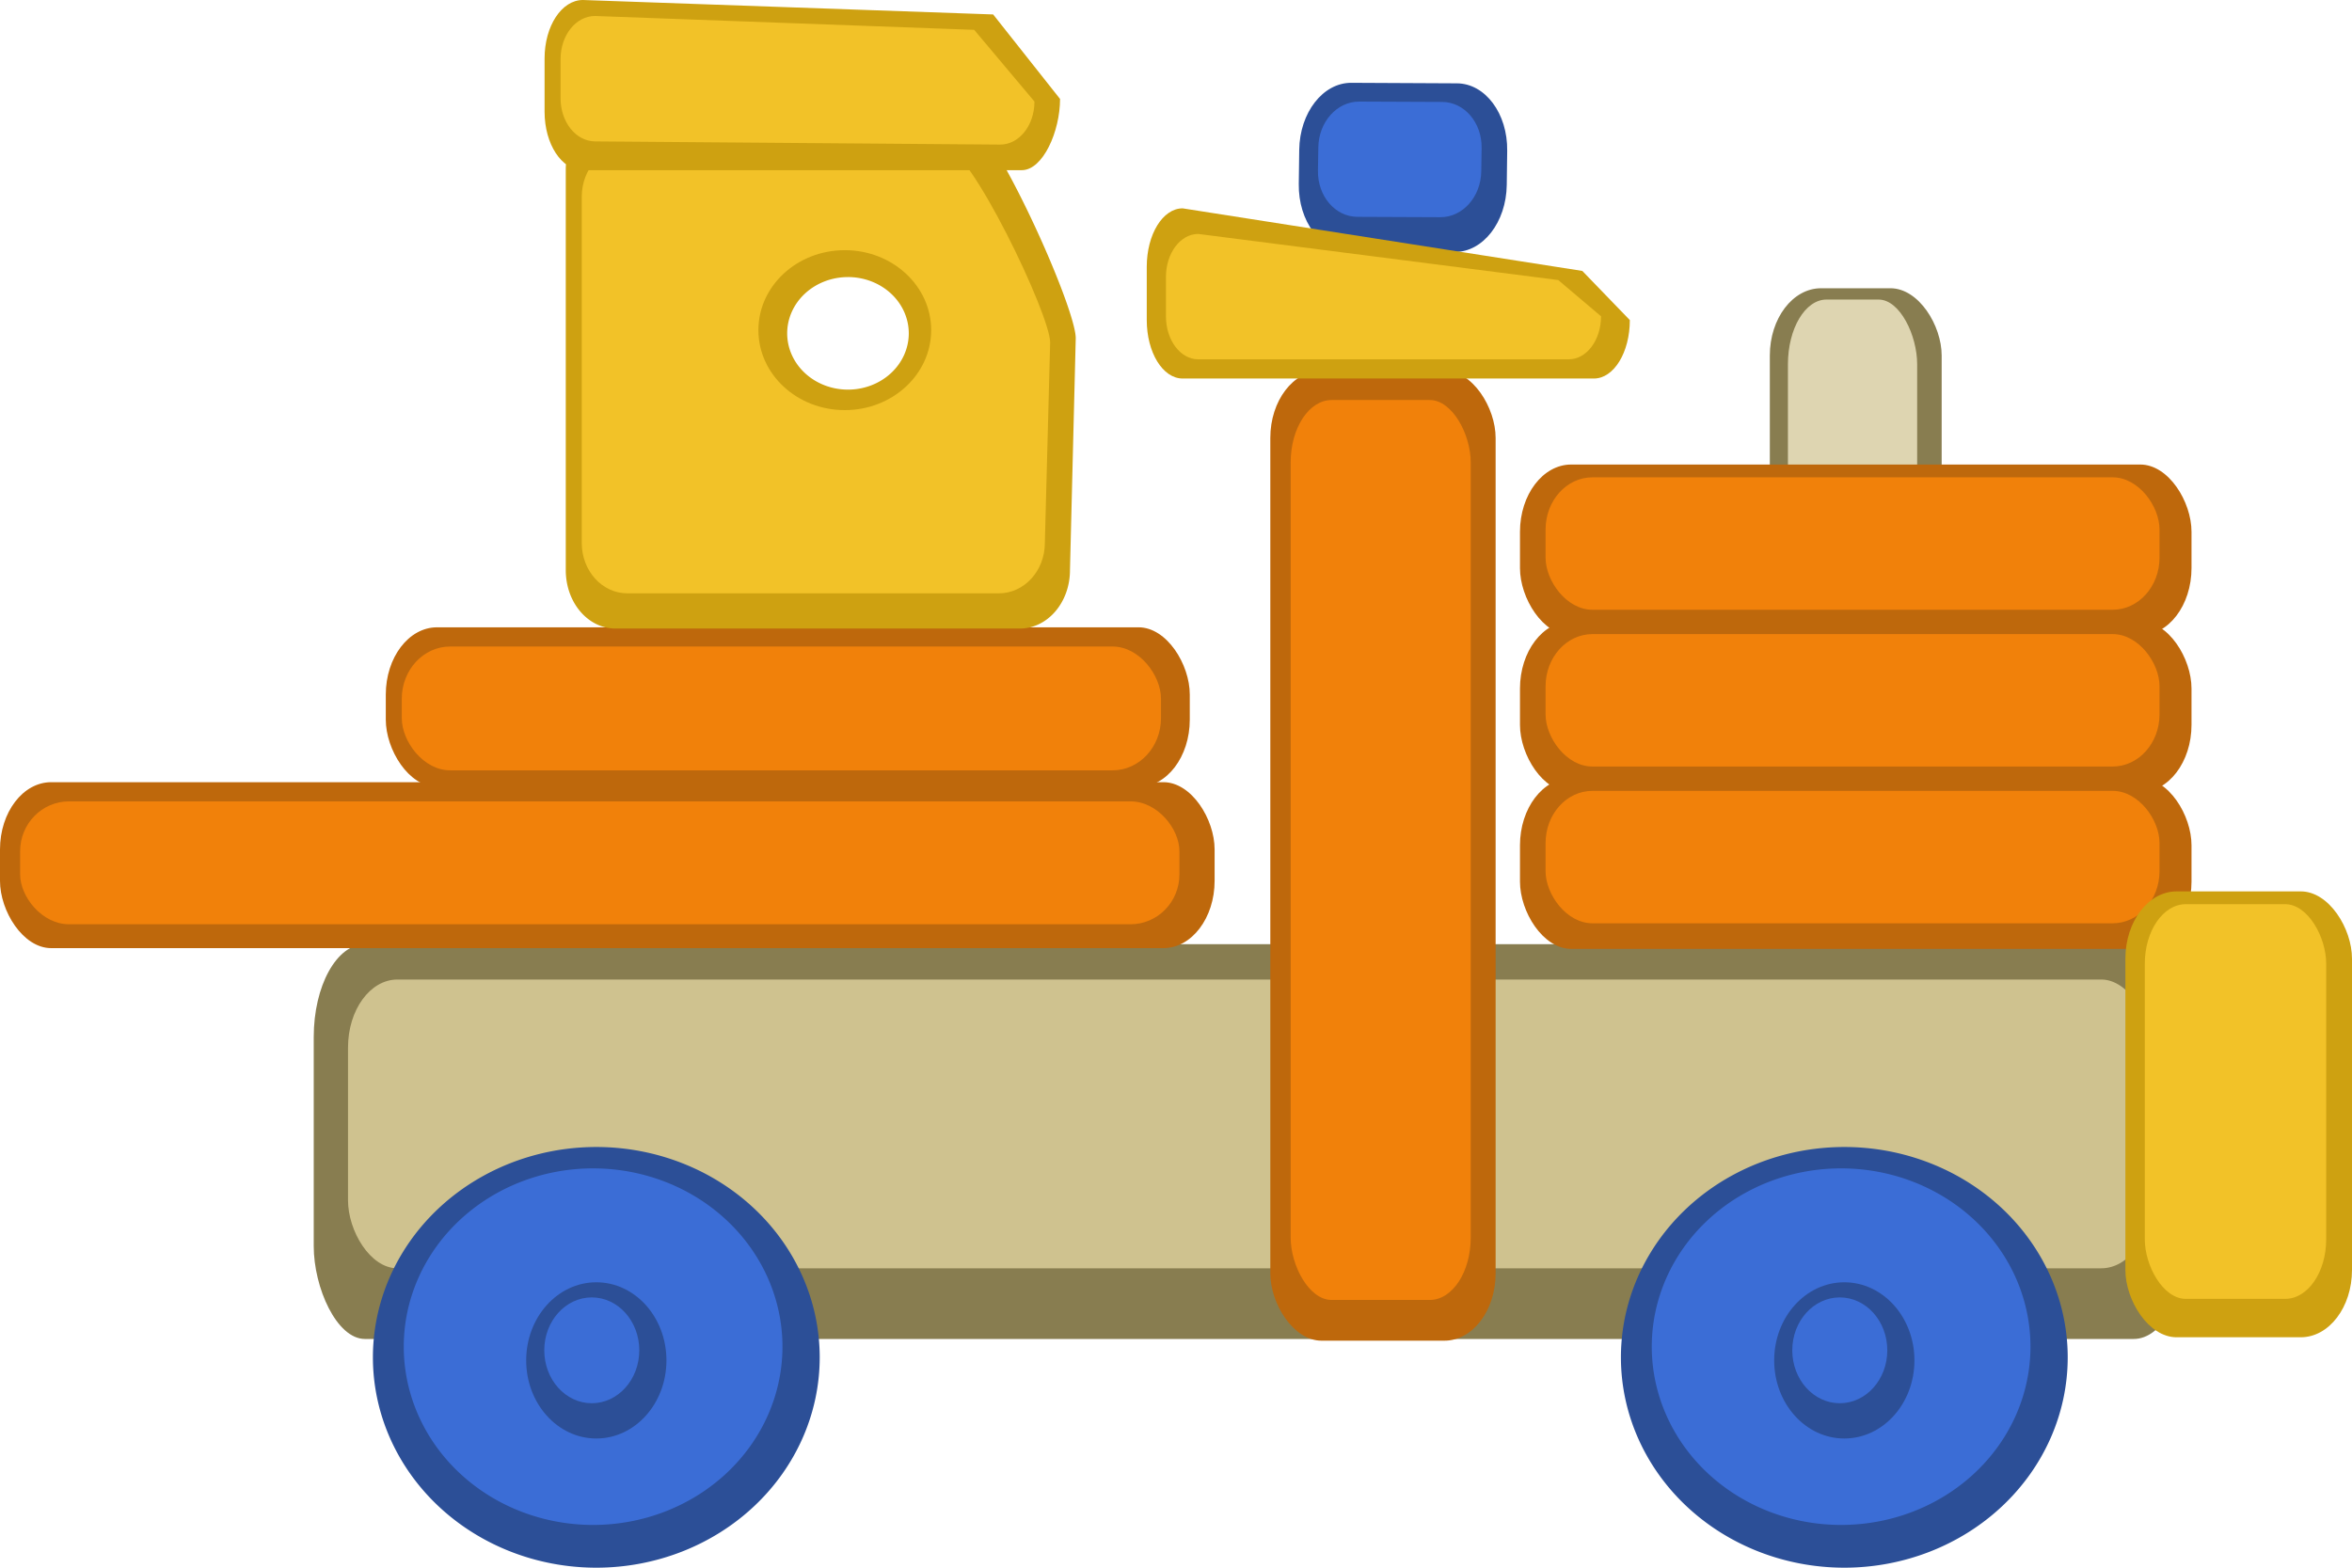 <svg xmlns:dc="http://purl.org/dc/elements/1.1/" xmlns:cc="http://creativecommons.org/ns#" xmlns:rdf="http://www.w3.org/1999/02/22-rdf-syntax-ns#" xmlns="http://www.w3.org/2000/svg" viewBox="0 0 180 120" height="120" width="180"><g transform="translate(0 -932.362)"><rect ry="7.11" rx="3.921" y="1004.636" x="24.01" height="30.219" width="143.202" style="color:#000;display:inline;overflow:visible;visibility:visible;opacity:1;fill:#887d50;fill-opacity:1;fill-rule:nonzero;stroke:none;stroke-width:2.27;stroke-linecap:round;stroke-linejoin:round;stroke-miterlimit:4;stroke-dasharray:none;stroke-dashoffset:0;stroke-opacity:1;marker:none;marker-start:none;marker-mid:none;marker-end:none"/><rect ry="5.201" rx="3.777" y="1007.341" x="26.634" height="22.104" width="137.954" style="color:#000;display:inline;overflow:visible;visibility:visible;opacity:1;fill:#cfc28f;fill-opacity:1;fill-rule:nonzero;stroke:none;stroke-width:2.27;stroke-linecap:round;stroke-linejoin:round;stroke-miterlimit:4;stroke-dasharray:none;stroke-dashoffset:0;stroke-opacity:1;marker:none;marker-start:none;marker-mid:none;marker-end:none"/><path style="color:#000;display:inline;overflow:visible;visibility:visible;opacity:1;fill:#2c4f97;fill-opacity:1;fill-rule:nonzero;stroke:none;stroke-width:1.649;stroke-linecap:round;stroke-linejoin:round;stroke-miterlimit:4;stroke-dasharray:none;stroke-dashoffset:0;stroke-opacity:1;marker:none;marker-start:none;marker-mid:none;marker-end:none" d="M62.733 1036.261a17.097 16.101 0 0 1-17.097 16.101 17.097 16.101 0 0 1-17.097-16.1 17.097 16.101 0 0 1 17.097-16.102 17.097 16.101 0 0 1 17.097 16.101z"/><rect ry="5.149" rx="3.921" y="960.733" x="97.218" height="74.252" width="17.243" style="color:#000;display:inline;overflow:visible;visibility:visible;opacity:1;fill:#be680c;fill-opacity:1;fill-rule:nonzero;stroke:none;stroke-width:1.932;stroke-linecap:round;stroke-linejoin:round;stroke-miterlimit:4;stroke-dasharray:none;stroke-dashoffset:0;stroke-opacity:1;marker:none;marker-start:none;marker-mid:none;marker-end:none"/><rect ry="5.149" rx="3.921" y="980.38" x="29.525" height="12.214" width="61.53" style="color:#000;display:inline;overflow:visible;visibility:visible;opacity:1;fill:#be680c;fill-opacity:1;fill-rule:nonzero;stroke:none;stroke-width:1.932;stroke-linecap:round;stroke-linejoin:round;stroke-miterlimit:4;stroke-dasharray:none;stroke-dashoffset:0;stroke-opacity:1;marker:none;marker-start:none;marker-mid:none;marker-end:none"/><rect ry="5.149" rx="3.921" y="992.235" height="12.703" width="92.955" style="color:#000;display:inline;overflow:visible;visibility:visible;opacity:1;fill:#be680c;fill-opacity:1;fill-rule:nonzero;stroke:none;stroke-width:1.932;stroke-linecap:round;stroke-linejoin:round;stroke-miterlimit:4;stroke-dasharray:none;stroke-dashoffset:0;stroke-opacity:1;marker:none;marker-start:none;marker-mid:none;marker-end:none"/><rect ry="5.149" rx="3.921" y="954.426" x="135.446" height="46.285" width="13.151" style="color:#000;display:inline;overflow:visible;visibility:visible;opacity:1;fill:#887d50;fill-opacity:1;fill-rule:nonzero;stroke:none;stroke-width:1.932;stroke-linecap:round;stroke-linejoin:round;stroke-miterlimit:4;stroke-dasharray:none;stroke-dashoffset:0;stroke-opacity:1;marker:none;marker-start:none;marker-mid:none;marker-end:none"/><rect ry="4.956" rx="2.949" y="955.292" x="136.831" height="44.554" width="9.891" style="color:#000;display:inline;overflow:visible;visibility:visible;opacity:1;fill:#ded5b1;fill-opacity:1;fill-rule:nonzero;stroke:none;stroke-width:1.932;stroke-linecap:round;stroke-linejoin:round;stroke-miterlimit:4;stroke-dasharray:none;stroke-dashoffset:0;stroke-opacity:1;marker:none;marker-start:none;marker-mid:none;marker-end:none"/><rect ry="5.149" rx="3.921" y="967.92" x="116.325" height="13.074" width="51.393" style="color:#000;display:inline;overflow:visible;visibility:visible;opacity:1;fill:#be680c;fill-opacity:1;fill-rule:nonzero;stroke:none;stroke-width:1.932;stroke-linecap:round;stroke-linejoin:round;stroke-miterlimit:4;stroke-dasharray:none;stroke-dashoffset:0;stroke-opacity:1;marker:none;marker-start:none;marker-mid:none;marker-end:none"/><path style="color:#000;display:inline;overflow:visible;visibility:visible;opacity:1;fill:#2c4f97;fill-opacity:1;fill-rule:nonzero;stroke:none;stroke-width:1.932;stroke-linecap:round;stroke-linejoin:round;stroke-miterlimit:4;stroke-dasharray:none;stroke-dashoffset:0;stroke-opacity:1;marker:none;marker-start:none;marker-mid:none;marker-end:none" d="m103.42 938.701 8.077.04c2.172.01 3.89 2.315 3.85 5.167l-.034 2.612c-.039 2.853-1.818 5.14-3.99 5.13l-8.076-.04c-2.172-.01-3.89-2.315-3.851-5.167l.035-2.613c.038-2.852 1.817-5.14 3.99-5.129z"/><path d="m90.507 948.31 30.588 4.79 3.637 3.764c0 2.478-1.225 4.472-2.746 4.472H90.507c-1.52 0-2.745-1.994-2.745-4.472v-4.082c0-2.478 1.224-4.472 2.745-4.472z" style="color:#000;display:inline;overflow:visible;visibility:visible;fill:#cea111;fill-opacity:1;fill-rule:nonzero;stroke:none;stroke-width:1.932;stroke-linecap:round;stroke-linejoin:round;stroke-miterlimit:4;stroke-dasharray:none;stroke-dashoffset:0;stroke-opacity:1;marker:none;marker-start:none;marker-mid:none;marker-end:none"/><path style="color:#000;display:inline;overflow:visible;visibility:visible;fill:#cea111;fill-opacity:1;fill-rule:nonzero;stroke:none;stroke-width:1.932;stroke-linecap:round;stroke-linejoin:round;stroke-miterlimit:4;stroke-dasharray:none;stroke-dashoffset:0;stroke-opacity:1;marker:none;marker-start:none;marker-mid:none;marker-end:none" d="m73.479 940.84-26.371.035c-2.117 0-3.809 1.99-3.809 4.467v30.662c0 2.478 1.692 4.47 3.809 4.47H78.05c2.116 0 3.836-1.992 3.836-4.47l.441-17.752c0-2.477-6.733-17.412-8.85-17.412zm-8.582 12.73a4.652 4.308 0 0 1 4.652 4.307 4.652 4.308 0 0 1-4.652 4.309 4.652 4.308 0 0 1-4.653-4.309 4.652 4.308 0 0 1 4.653-4.306z"/><path style="color:#000;display:inline;overflow:visible;visibility:visible;fill:#f2c228;fill-opacity:1;fill-rule:nonzero;stroke:none;stroke-width:1.932;stroke-linecap:round;stroke-linejoin:round;stroke-miterlimit:4;stroke-dasharray:none;stroke-dashoffset:0;stroke-opacity:1;marker:none;marker-start:none;marker-mid:none;marker-end:none" d="m72.242 943.534-24.22.029c-1.944 0-3.5 1.72-3.5 3.861v26.494c0 2.141 1.556 3.862 3.5 3.862H76.44c1.943 0 3.523-1.72 3.523-3.862l.406-15.338c0-2.14-6.183-15.046-8.127-15.046zm-7.59 7.977c3.651 0 6.611 2.74 6.611 6.121 0 3.381-2.96 6.122-6.611 6.122s-6.611-2.74-6.611-6.122c0-3.38 2.96-6.12 6.61-6.12z"/><path d="m44.607 932.362 31.4 1.106 5.12 6.47c0 2.477-1.307 5.45-2.93 5.45h-33.59c-1.624 0-2.93-1.994-2.93-4.471v-4.083c0-2.477 1.306-4.472 2.93-4.472z" style="color:#000;display:inline;overflow:visible;visibility:visible;fill:#cea111;fill-opacity:1;fill-rule:nonzero;stroke:none;stroke-width:1.932;stroke-linecap:round;stroke-linejoin:round;stroke-miterlimit:4;stroke-dasharray:none;stroke-dashoffset:0;stroke-opacity:1;marker:none;marker-start:none;marker-mid:none;marker-end:none"/><path style="color:#000;display:inline;overflow:visible;visibility:visible;opacity:1;fill:#3b6dd6;fill-opacity:1;fill-rule:nonzero;stroke:none;stroke-width:1.649;stroke-linecap:round;stroke-linejoin:round;stroke-miterlimit:4;stroke-dasharray:none;stroke-dashoffset:0;stroke-opacity:1;marker:none;marker-start:none;marker-mid:none;marker-end:none" d="M59.882 1035.443a14.491 13.647 0 0 1-14.49 13.647 14.491 13.647 0 0 1-14.492-13.647 14.491 13.647 0 0 1 14.491-13.647 14.491 13.647 0 0 1 14.491 13.647z"/><path style="color:#000;display:inline;overflow:visible;visibility:visible;opacity:1;fill:#2c4f97;fill-opacity:1;fill-rule:nonzero;stroke:none;stroke-width:1.649;stroke-linecap:round;stroke-linejoin:round;stroke-miterlimit:4;stroke-dasharray:none;stroke-dashoffset:0;stroke-opacity:1;marker:none;marker-start:none;marker-mid:none;marker-end:none" d="M158.243 1036.261a17.097 16.101 0 0 1-17.097 16.101 17.097 16.101 0 0 1-17.096-16.1 17.097 16.101 0 0 1 17.096-16.102 17.097 16.101 0 0 1 17.097 16.101z"/><path style="color:#000;display:inline;overflow:visible;visibility:visible;opacity:1;fill:#3b6dd6;fill-opacity:1;fill-rule:nonzero;stroke:none;stroke-width:1.649;stroke-linecap:round;stroke-linejoin:round;stroke-miterlimit:4;stroke-dasharray:none;stroke-dashoffset:0;stroke-opacity:1;marker:none;marker-start:none;marker-mid:none;marker-end:none" d="M155.393 1035.443a14.491 13.647 0 0 1-14.492 13.647 14.491 13.647 0 0 1-14.49-13.647 14.491 13.647 0 0 1 14.49-13.647 14.491 13.647 0 0 1 14.492 13.647z"/><rect ry="5.149" rx="3.921" y="991.92" x="116.325" height="13.074" width="51.393" style="color:#000;display:inline;overflow:visible;visibility:visible;opacity:1;fill:#be680c;fill-opacity:1;fill-rule:nonzero;stroke:none;stroke-width:1.932;stroke-linecap:round;stroke-linejoin:round;stroke-miterlimit:4;stroke-dasharray:none;stroke-dashoffset:0;stroke-opacity:1;marker:none;marker-start:none;marker-mid:none;marker-end:none"/><rect ry="5.149" rx="3.921" y="979.92" x="116.325" height="13.074" width="51.393" style="color:#000;display:inline;overflow:visible;visibility:visible;opacity:1;fill:#be680c;fill-opacity:1;fill-rule:nonzero;stroke:none;stroke-width:1.932;stroke-linecap:round;stroke-linejoin:round;stroke-miterlimit:4;stroke-dasharray:none;stroke-dashoffset:0;stroke-opacity:1;marker:none;marker-start:none;marker-mid:none;marker-end:none"/><rect ry="3.992" rx="3.584" y="992.9" x="118.284" height="10.136" width="46.985" style="color:#000;display:inline;overflow:visible;visibility:visible;opacity:1;fill:#f1810a;fill-opacity:1;fill-rule:nonzero;stroke:none;stroke-width:1.932;stroke-linecap:round;stroke-linejoin:round;stroke-miterlimit:4;stroke-dasharray:none;stroke-dashoffset:0;stroke-opacity:1;marker:none;marker-start:none;marker-mid:none;marker-end:none"/><rect ry="5.149" rx="3.921" y="1000.594" x="162.658" height="34.13" width="17.342" style="color:#000;display:inline;overflow:visible;visibility:visible;opacity:1;fill:#cea111;fill-opacity:1;fill-rule:nonzero;stroke:none;stroke-width:2.269;stroke-linecap:round;stroke-linejoin:round;stroke-miterlimit:4;stroke-dasharray:none;stroke-dashoffset:0;stroke-opacity:1;marker:none;marker-start:none;marker-mid:none;marker-end:none"/><rect ry="3.992" rx="3.584" y="980.9" x="118.284" height="10.136" width="46.985" style="color:#000;display:inline;overflow:visible;visibility:visible;opacity:1;fill:#f1810a;fill-opacity:1;fill-rule:nonzero;stroke:none;stroke-width:1.932;stroke-linecap:round;stroke-linejoin:round;stroke-miterlimit:4;stroke-dasharray:none;stroke-dashoffset:0;stroke-opacity:1;marker:none;marker-start:none;marker-mid:none;marker-end:none"/><rect ry="4.558" rx="3.138" y="1001.573" x="164.143" height="30.212" width="13.882" style="color:#000;display:inline;overflow:visible;visibility:visible;opacity:1;fill:#f2c228;fill-opacity:1;fill-rule:nonzero;stroke:none;stroke-width:2.269;stroke-linecap:round;stroke-linejoin:round;stroke-miterlimit:4;stroke-dasharray:none;stroke-dashoffset:0;stroke-opacity:1;marker:none;marker-start:none;marker-mid:none;marker-end:none"/><path d="m45.54 933.586 29.016 1.06 4.612 5.489c0 1.825-1.177 3.307-2.639 3.295l-30.99-.245c-1.461-.011-2.638-1.47-2.638-3.295v-3.008c0-1.826 1.177-3.296 2.639-3.296z" style="color:#000;display:inline;overflow:visible;visibility:visible;fill:#f2c228;fill-opacity:1;fill-rule:nonzero;stroke:none;stroke-width:1.932;stroke-linecap:round;stroke-linejoin:round;stroke-miterlimit:4;stroke-dasharray:none;stroke-dashoffset:0;stroke-opacity:1;marker:none;marker-start:none;marker-mid:none;marker-end:none"/><path style="color:#000;display:inline;overflow:visible;visibility:visible;opacity:1;fill:#3b6dd6;fill-opacity:1;fill-rule:nonzero;stroke:none;stroke-width:1.932;stroke-linecap:round;stroke-linejoin:round;stroke-miterlimit:4;stroke-dasharray:none;stroke-dashoffset:0;stroke-opacity:1;marker:none;marker-start:none;marker-mid:none;marker-end:none" d="m104.025 940.138 6.34.027c1.706.007 3.054 1.583 3.024 3.532l-.027 1.785c-.03 1.95-1.428 3.513-3.133 3.506l-6.34-.027c-1.706-.007-3.055-1.582-3.025-3.532l.028-1.785c.03-1.95 1.427-3.513 3.132-3.506z"/><rect ry="4.777" rx="3.133" y="962.983" x="98.776" height="68.885" width="13.78" style="color:#000;display:inline;overflow:visible;visibility:visible;opacity:1;fill:#f1810a;fill-opacity:1;fill-rule:nonzero;stroke:none;stroke-width:1.932;stroke-linecap:round;stroke-linejoin:round;stroke-miterlimit:4;stroke-dasharray:none;stroke-dashoffset:0;stroke-opacity:1;marker:none;marker-start:none;marker-mid:none;marker-end:none"/><rect ry="3.813" rx="3.742" y="993.704" x="1.541" height="9.407" width="88.721" style="color:#000;display:inline;overflow:visible;visibility:visible;opacity:1;fill:#f1810a;fill-opacity:1;fill-rule:nonzero;stroke:none;stroke-width:1.932;stroke-linecap:round;stroke-linejoin:round;stroke-miterlimit:4;stroke-dasharray:none;stroke-dashoffset:0;stroke-opacity:1;marker:none;marker-start:none;marker-mid:none;marker-end:none"/><rect ry="3.996" rx="3.702" y="981.85" x="30.749" height="9.478" width="58.102" style="color:#000;display:inline;overflow:visible;visibility:visible;opacity:1;fill:#f1810a;fill-opacity:1;fill-rule:nonzero;stroke:none;stroke-width:1.932;stroke-linecap:round;stroke-linejoin:round;stroke-miterlimit:4;stroke-dasharray:none;stroke-dashoffset:0;stroke-opacity:1;marker:none;marker-start:none;marker-mid:none;marker-end:none"/><rect ry="3.992" rx="3.584" y="968.9" x="118.284" height="10.136" width="46.985" style="color:#000;display:inline;overflow:visible;visibility:visible;opacity:1;fill:#f1810a;fill-opacity:1;fill-rule:nonzero;stroke:none;stroke-width:1.932;stroke-linecap:round;stroke-linejoin:round;stroke-miterlimit:4;stroke-dasharray:none;stroke-dashoffset:0;stroke-opacity:1;marker:none;marker-start:none;marker-mid:none;marker-end:none"/><path d="m91.704 950.269 27.549 3.529 3.275 2.774c0 1.826-1.103 3.295-2.473 3.295H91.704c-1.37 0-2.473-1.47-2.473-3.295v-3.008c0-1.826 1.103-3.295 2.473-3.295z" style="color:#000;display:inline;overflow:visible;visibility:visible;fill:#f2c228;fill-opacity:1;fill-rule:nonzero;stroke:none;stroke-width:1.932;stroke-linecap:round;stroke-linejoin:round;stroke-miterlimit:4;stroke-dasharray:none;stroke-dashoffset:0;stroke-opacity:1;marker:none;marker-start:none;marker-mid:none;marker-end:none"/><g transform="matrix(1 0 0 1.114 -340.892 491.346)"><circle style="color:#000;clip-rule:nonzero;display:inline;overflow:visible;visibility:visible;opacity:1;isolation:auto;mix-blend-mode:normal;color-interpolation:sRGB;color-interpolation-filters:linearRGB;solid-color:#000;solid-opacity:1;fill:#2c4f97;fill-opacity:1;fill-rule:evenodd;stroke:none;stroke-width:1.563;stroke-linecap:square;stroke-linejoin:miter;stroke-miterlimit:4;stroke-dasharray:none;stroke-dashoffset:0;stroke-opacity:1;marker:none;color-rendering:auto;image-rendering:auto;shape-rendering:auto;text-rendering:auto;enable-background:accumulate" cx="386.528" cy="489.361" r="5.367"/><circle style="color:#000;clip-rule:nonzero;display:inline;overflow:visible;visibility:visible;opacity:1;isolation:auto;mix-blend-mode:normal;color-interpolation:sRGB;color-interpolation-filters:linearRGB;solid-color:#000;solid-opacity:1;fill:#3b6dd6;fill-opacity:1;fill-rule:evenodd;stroke:none;stroke-width:1.563;stroke-linecap:square;stroke-linejoin:miter;stroke-miterlimit:4;stroke-dasharray:none;stroke-dashoffset:0;stroke-opacity:1;marker:none;color-rendering:auto;image-rendering:auto;shape-rendering:auto;text-rendering:auto;enable-background:accumulate" cx="386.181" cy="488.669" r="3.636"/><circle style="color:#000;clip-rule:nonzero;display:inline;overflow:visible;visibility:visible;opacity:1;isolation:auto;mix-blend-mode:normal;color-interpolation:sRGB;color-interpolation-filters:linearRGB;solid-color:#000;solid-opacity:1;fill:#2c4f97;fill-opacity:1;fill-rule:evenodd;stroke:none;stroke-width:1.563;stroke-linecap:square;stroke-linejoin:miter;stroke-miterlimit:4;stroke-dasharray:none;stroke-dashoffset:0;stroke-opacity:1;marker:none;color-rendering:auto;image-rendering:auto;shape-rendering:auto;text-rendering:auto;enable-background:accumulate" cx="482.038" cy="489.361" r="5.367"/><circle style="color:#000;clip-rule:nonzero;display:inline;overflow:visible;visibility:visible;opacity:1;isolation:auto;mix-blend-mode:normal;color-interpolation:sRGB;color-interpolation-filters:linearRGB;solid-color:#000;solid-opacity:1;fill:#3b6dd6;fill-opacity:1;fill-rule:evenodd;stroke:none;stroke-width:1.563;stroke-linecap:square;stroke-linejoin:miter;stroke-miterlimit:4;stroke-dasharray:none;stroke-dashoffset:0;stroke-opacity:1;marker:none;color-rendering:auto;image-rendering:auto;shape-rendering:auto;text-rendering:auto;enable-background:accumulate" cx="481.692" cy="488.669" r="3.636"/></g></g></svg>